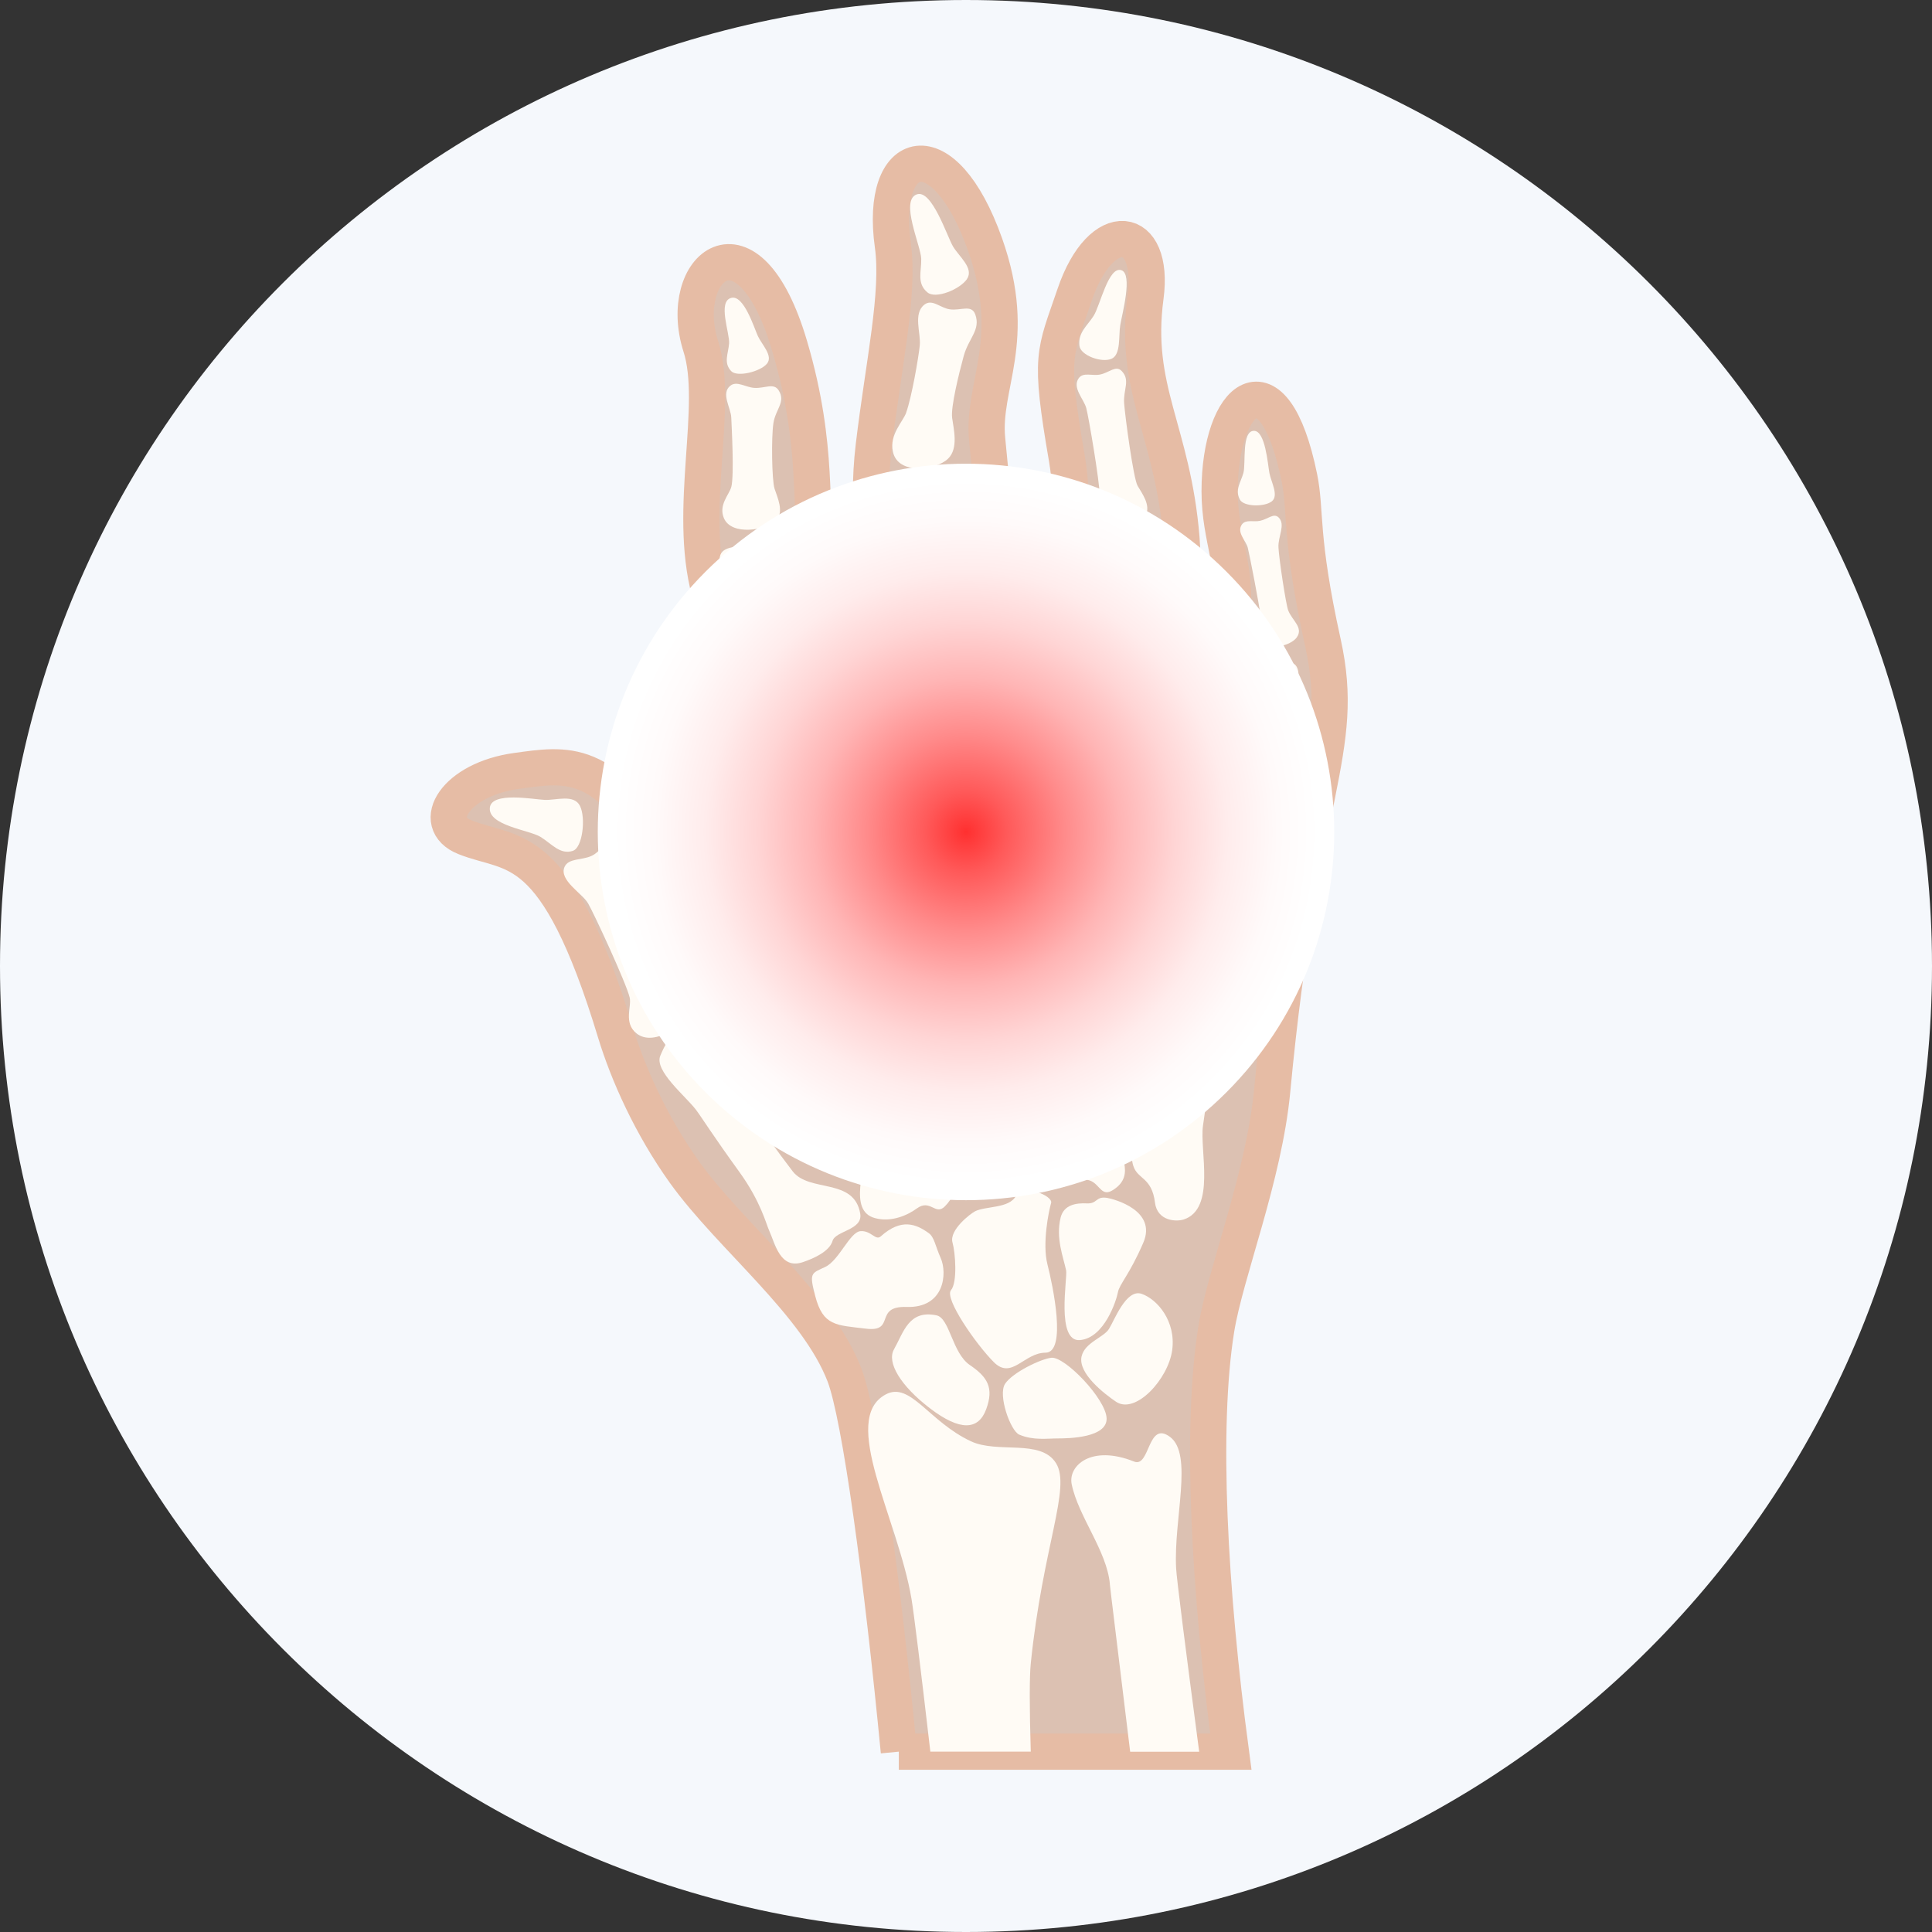 <svg width="40" height="40" viewBox="0 0 40 40" fill="none" xmlns="http://www.w3.org/2000/svg">
<rect x="0" y="0" width="40" height="40" fill="#333333" stroke="none"/>
<path d="M20 40C31.046 40 40 31.046 40 20C40 8.954 31.046 0 20 0C8.954 0 0 8.954 0 20C0 31.046 8.954 40 20 40Z" fill="#F5F8FC"/>
<path d="M18.609 36.266H25.483C25.038 32.936 24.851 29.566 25.182 27.516C25.37 26.35 26.172 24.364 26.341 22.566C26.925 16.356 27.888 15.562 27.39 13.309C26.902 11.099 27.046 10.598 26.902 9.89C26.367 7.262 25.251 8.2 25.251 10.169C25.251 11.168 25.629 11.755 25.508 12.843C25.25 15.139 24.461 15.912 23.95 15.89C23.54 15.872 24.618 13.092 24.461 11.146C24.28 8.915 23.459 8.066 23.717 6.146C23.918 4.645 22.803 4.474 22.251 6.099C21.833 7.331 21.716 7.331 22.089 9.494C22.423 11.435 21.647 14.633 21.21 14.603C20.929 14.583 20.671 11.469 20.438 9.097C20.327 7.966 21.101 7.062 20.395 5.063C19.539 2.642 18.198 3.027 18.485 5.074C18.625 6.074 18.296 7.512 18.09 9.237C17.764 11.959 18.927 14.469 18.337 14.851C17.923 15.118 17.169 12.334 16.928 11.378C16.728 10.585 16.982 9.308 16.349 7.165C15.486 4.238 13.992 5.553 14.509 7.169C14.904 8.401 14.225 10.533 14.694 12.262C15.155 13.955 16.232 16.843 16.066 17.825C15.927 18.647 16.308 20.639 15.804 20.692C15.3 20.744 14.277 18.774 13.695 17.728C12.544 15.656 11.718 15.821 10.695 15.961C9.431 16.134 8.884 17.035 9.625 17.333C10.617 17.732 11.509 17.31 12.742 21.376C12.999 22.221 13.478 23.3 14.176 24.275C15.137 25.613 16.915 26.987 17.484 28.467C17.812 29.321 18.264 32.68 18.61 36.266H18.609Z" fill="#DCC1B2" stroke="#E6BCA5" stroke-width="0.75" stroke-miterlimit="10"/>
<path d="M22.978 32.799C22.987 32.903 23.152 34.228 23.399 36.268H24.828C24.544 34.126 24.361 32.685 24.35 32.466C24.297 31.444 24.709 30.108 24.222 29.748C23.755 29.403 23.813 30.393 23.48 30.26C22.591 29.904 22.111 30.348 22.188 30.728C22.323 31.395 22.918 32.109 22.979 32.798L22.978 32.799Z" fill="#FFFBF5"/>
<path d="M19.262 36.266H21.341C21.313 35.353 21.313 34.713 21.341 34.44C21.588 32.017 22.182 30.8 21.863 30.292C21.544 29.785 20.658 30.101 20.101 29.84C19.23 29.433 18.847 28.597 18.338 28.87C17.378 29.384 18.592 31.442 18.872 33.105C18.92 33.392 19.064 34.557 19.262 36.267V36.266Z" fill="#FFFBF5"/>
<path d="M14.409 22.976C14.521 23.124 14.746 23.488 15.312 24.27C15.752 24.88 15.862 25.342 15.927 25.483C16.048 25.751 16.154 26.286 16.617 26.133C16.864 26.051 17.176 25.903 17.237 25.691C17.299 25.48 17.868 25.469 17.81 25.127C17.683 24.377 16.753 24.697 16.41 24.249C16.072 23.808 15.809 23.439 15.398 22.78C15.156 22.391 15.429 21.279 14.915 21.094C14.649 20.997 14.388 21.083 14.214 21.167C14.041 21.251 13.828 21.47 13.67 21.86C13.544 22.17 14.19 22.69 14.409 22.976Z" fill="#FFFBF5"/>
<path d="M17.906 23.693C17.947 24.161 17.541 25.068 18.117 25.22C18.463 25.313 18.8 25.153 18.98 25.021C19.265 24.812 19.364 25.179 19.564 24.975C20.202 24.326 19.15 23.717 19.055 23.18C18.878 22.192 18.698 20.064 18.555 18.864C18.371 17.311 18.72 16.586 18.284 16.395C17.926 16.237 17.646 16.65 17.386 16.707C17.125 16.763 16.553 16.529 16.471 16.968C16.383 17.435 16.801 17.881 17.242 18.842C17.683 19.799 17.879 23.37 17.907 23.694L17.906 23.693Z" fill="#FFFBF5"/>
<path d="M20.161 23.114C20.177 23.574 19.927 24.377 20.36 24.63C20.508 24.716 20.804 24.572 21.085 24.504C21.382 24.433 21.39 24.679 21.658 24.461C22.037 24.152 21.481 23.589 21.312 23.095C21.111 22.51 20.857 18.585 20.834 17.711C20.814 16.944 21.353 16.596 20.946 16.187C20.542 15.779 20.287 16.277 20.042 16.281C19.797 16.285 19.122 15.992 18.922 16.527C18.782 16.9 19.357 17.283 19.477 17.575C19.652 17.999 20.145 22.655 20.161 23.114Z" fill="#FFFBF5"/>
<path d="M22.044 23.007C21.983 23.444 21.712 23.607 22.044 24.327C22.131 24.515 22.408 24.361 22.595 24.454C22.778 24.544 22.814 24.785 23.045 24.637C23.541 24.323 23.147 23.856 23.074 23.364C22.986 22.779 23.018 19.587 23.141 18.756C23.248 18.029 23.727 17.427 23.503 17.147C23.202 16.771 23.041 17.095 22.817 17.062C22.594 17.028 22.155 16.747 21.89 17.025C21.624 17.303 21.967 18.072 22.091 18.564C22.356 19.618 22.107 22.569 22.046 23.006L22.044 23.007Z" fill="#FFFBF5"/>
<path d="M23.912 24.897C23.961 25.283 24.352 25.298 24.507 25.248C25.178 25.029 24.835 23.815 24.906 23.309C24.999 22.631 25.274 20.95 25.414 19.91C25.514 19.159 25.89 18.846 25.751 18.506C25.62 18.184 25.374 18.373 25.131 18.23C24.932 18.114 24.767 17.907 24.462 18.148C24.158 18.39 24.538 18.989 24.528 19.299C24.512 19.79 24.01 22.749 23.883 23.185C23.756 23.619 23.322 23.686 23.464 24.138C23.553 24.422 23.845 24.367 23.913 24.898L23.912 24.897Z" fill="#FFFBF5"/>
<path d="M16.53 15.274C16.536 15.591 16.224 16.254 16.595 16.406C17.125 16.622 17.159 16.216 17.452 16.08C17.684 15.971 18.181 16.25 18.214 15.765C18.255 15.142 17.877 15.251 17.537 15.031C17.159 14.787 16.455 12.414 16.364 12.032C16.272 11.65 16.364 11.123 16.106 10.989C15.861 10.863 15.805 11.108 15.517 11.248C15.314 11.348 14.949 11.278 14.903 11.531C14.841 11.875 15.228 12.052 15.414 12.255C15.601 12.459 16.523 14.955 16.531 15.274H16.53Z" fill="#FFFBF5"/>
<path d="M19.233 14.671C19.209 15.159 18.878 15.434 19.082 15.786C19.253 16.08 19.62 15.994 19.96 15.939C20.3 15.883 20.662 15.842 20.711 15.523C20.785 15.048 20.433 15.094 20.285 14.471C20.17 13.982 19.758 11.552 19.748 11.111C19.738 10.671 19.953 10.122 19.713 9.91C19.487 9.711 19.373 9.966 19.041 10.047C18.808 10.104 18.443 9.938 18.337 10.202C18.194 10.56 18.558 10.85 18.707 11.119C18.856 11.389 19.25 14.319 19.233 14.672V14.671Z" fill="#FFFBF5"/>
<path d="M21.654 16.237C21.704 16.542 22.005 16.479 22.374 16.652C22.663 16.786 22.788 16.929 23.009 16.683C23.308 16.351 22.966 16.02 23.044 15.447C23.105 14.997 23.547 12.813 23.683 12.44C23.819 12.067 24.184 11.675 24.047 11.418C23.918 11.175 23.736 11.353 23.422 11.311C23.202 11.281 22.942 11.021 22.764 11.208C22.523 11.461 22.741 11.825 22.782 12.101C22.822 12.376 22.218 15.008 22.087 15.3C21.907 15.703 21.594 15.873 21.653 16.237H21.654Z" fill="#FFFBF5"/>
<path d="M24.984 17.713C25.226 17.996 25.651 18.087 25.862 17.827C26.031 17.619 25.816 17.216 25.908 16.778C25.98 16.434 26.453 14.774 26.585 14.494C26.718 14.214 26.932 14.1 26.873 13.873C26.813 13.645 26.619 13.737 26.419 13.672C26.239 13.614 26.154 13.376 25.91 13.46C25.666 13.545 25.812 13.956 25.834 14.172C25.857 14.388 25.21 16.358 25.086 16.576C24.915 16.876 24.395 16.786 24.415 17.241C24.432 17.634 24.841 17.55 24.984 17.715V17.713Z" fill="#FFFBF5"/>
<path d="M15.14 10.083C15.098 10.24 14.873 10.455 14.987 10.726C15.144 11.1 15.862 10.978 16.066 10.777C16.243 10.601 16.092 10.293 16.036 10.117C15.98 9.943 15.967 9.05 16.013 8.759C16.058 8.47 16.272 8.324 16.122 8.083C16.022 7.919 15.836 8.044 15.619 8.031C15.434 8.019 15.255 7.879 15.122 7.985C14.92 8.143 15.132 8.444 15.14 8.644C15.148 8.843 15.204 9.839 15.14 10.086V10.083Z" fill="#FFFBF5"/>
<path d="M12.172 18.697C12.292 18.9 12.967 20.357 13.037 20.653C13.081 20.839 12.905 21.172 13.175 21.393C13.55 21.698 14.239 21.179 14.34 20.854C14.426 20.574 14.097 20.336 13.94 20.184C13.781 20.033 13.175 18.599 13.062 18.269C12.948 17.942 13.106 17.449 12.745 17.39C12.52 17.355 12.474 17.62 12.239 17.724C12.039 17.812 11.77 17.767 11.689 17.947C11.566 18.222 12.052 18.493 12.171 18.697H12.172Z" fill="#FFFBF5"/>
<path d="M18.763 8.541C18.691 8.738 18.412 8.995 18.486 9.349C18.586 9.84 19.377 9.742 19.629 9.496C19.849 9.284 19.743 8.878 19.713 8.651C19.683 8.423 19.853 7.736 19.953 7.369C20.054 7.001 20.308 6.831 20.192 6.51C20.113 6.295 19.892 6.438 19.663 6.404C19.468 6.376 19.301 6.183 19.14 6.306C18.898 6.493 19.069 6.895 19.043 7.151C19.017 7.407 18.875 8.227 18.762 8.54L18.763 8.541Z" fill="#FFFBF5"/>
<path d="M22.77 10.883C22.986 11.199 23.585 10.912 23.718 10.671C23.834 10.462 23.639 10.207 23.552 10.057C23.466 9.905 23.295 8.636 23.274 8.349C23.253 8.064 23.407 7.874 23.225 7.683C23.104 7.554 22.968 7.715 22.777 7.754C22.614 7.788 22.428 7.699 22.334 7.83C22.193 8.027 22.44 8.262 22.49 8.449C22.54 8.636 22.77 9.99 22.766 10.241C22.764 10.398 22.613 10.656 22.769 10.883H22.77Z" fill="#FFFBF5"/>
<path d="M26.849 13.195C26.993 12.993 26.747 12.842 26.67 12.635C26.622 12.508 26.479 11.558 26.469 11.333C26.457 11.107 26.622 10.862 26.473 10.714C26.372 10.615 26.254 10.746 26.092 10.782C25.954 10.814 25.799 10.748 25.716 10.854C25.592 11.015 25.796 11.193 25.834 11.34C25.871 11.486 26.075 12.534 26.096 12.738C26.117 12.944 25.93 13.069 26.057 13.247C26.232 13.492 26.716 13.381 26.851 13.194L26.849 13.195Z" fill="#FFFBF5"/>
<path d="M15.878 7.531C16.014 7.369 15.773 7.136 15.691 6.958C15.61 6.78 15.4 6.101 15.141 6.167C14.851 6.24 15.111 6.898 15.095 7.11C15.079 7.323 14.974 7.51 15.139 7.684C15.262 7.814 15.742 7.695 15.878 7.531Z" fill="#FFFBF5"/>
<path d="M20.021 5.774C20.169 5.556 19.855 5.31 19.732 5.104C19.609 4.898 19.293 3.909 18.979 4.025C18.629 4.155 19.067 5.093 19.073 5.357C19.08 5.62 18.974 5.865 19.202 6.054C19.37 6.197 19.873 5.993 20.022 5.776L20.021 5.774Z" fill="#FFFBF5"/>
<path d="M11.861 17.615C12.061 17.552 12.132 16.936 12.008 16.686C11.882 16.435 11.513 16.572 11.276 16.561C11.039 16.549 10.18 16.387 10.142 16.72C10.1 17.093 10.957 17.183 11.191 17.327C11.425 17.471 11.593 17.701 11.861 17.616V17.615Z" fill="#FFFBF5"/>
<path d="M23.012 7.429C23.211 7.342 23.156 6.96 23.194 6.729C23.232 6.499 23.457 5.678 23.218 5.595C22.95 5.502 22.777 6.33 22.642 6.54C22.508 6.749 22.318 6.883 22.348 7.157C22.37 7.361 22.814 7.517 23.012 7.428V7.429Z" fill="#FFFBF5"/>
<path d="M26.332 10.379C26.48 10.261 26.318 9.982 26.282 9.795C26.247 9.608 26.198 8.921 25.963 8.92C25.701 8.919 25.798 9.598 25.743 9.793C25.688 9.99 25.563 10.139 25.67 10.343C25.75 10.495 26.184 10.498 26.332 10.379Z" fill="#FFFBF5"/>
<path d="M22.394 28.081C22.458 27.797 22.847 27.692 22.959 27.516C23.072 27.339 23.315 26.675 23.638 26.788C23.961 26.901 24.35 27.354 24.269 27.953C24.188 28.551 23.509 29.295 23.104 29.02C22.877 28.866 22.313 28.438 22.393 28.082L22.394 28.081Z" fill="#FFFBF5"/>
<path d="M21.767 28.111C22.046 28.08 22.895 28.962 22.911 29.363C22.927 29.765 22.138 29.781 21.906 29.781C21.675 29.781 21.396 29.826 21.103 29.703C20.921 29.626 20.655 28.881 20.81 28.649C20.964 28.417 21.544 28.136 21.767 28.111Z" fill="#FFFBF5"/>
<path d="M21.959 25.209C22.026 24.941 22.281 24.904 22.503 24.915C22.727 24.925 22.68 24.762 22.922 24.801C23.063 24.825 23.96 25.06 23.671 25.729C23.382 26.397 23.177 26.584 23.145 26.756C23.113 26.927 22.865 27.699 22.362 27.745C21.858 27.791 22.105 26.455 22.073 26.302C22.016 26.031 21.854 25.633 21.959 25.21V25.209Z" fill="#FFFBF5"/>
<path d="M20.184 25.08C20.406 24.967 20.894 25.023 21.032 24.762C21.169 24.5 21.809 24.753 21.762 24.908C21.715 25.064 21.575 25.743 21.686 26.177C21.797 26.612 22.093 28.005 21.645 28.006C21.198 28.008 20.947 28.577 20.573 28.199C20.197 27.819 19.548 26.881 19.689 26.712C19.826 26.55 19.78 25.935 19.721 25.727C19.646 25.467 20.095 25.125 20.184 25.081V25.08Z" fill="#FFFBF5"/>
<path d="M19.229 25.531C18.972 25.345 18.663 25.213 18.235 25.598C18.127 25.694 18.035 25.472 17.814 25.49C17.593 25.509 17.373 26.097 17.083 26.232C16.792 26.367 16.752 26.35 16.879 26.835C17.041 27.455 17.309 27.434 17.933 27.509C18.552 27.584 18.085 27.037 18.768 27.059C19.561 27.085 19.613 26.355 19.477 26.049C19.363 25.794 19.346 25.616 19.229 25.531Z" fill="#FFFBF5"/>
<path d="M19.389 27.233C19.664 27.289 19.712 28.012 20.08 28.262C20.448 28.512 20.58 28.733 20.419 29.174C20.258 29.615 19.875 29.631 19.257 29.16C18.64 28.689 18.357 28.207 18.508 27.939C18.713 27.572 18.816 27.115 19.391 27.233H19.389Z" fill="#FFFBF5"/>
<path style="mix-blend-mode:multiply" d="M25.391 22.616C28.368 19.638 28.368 14.811 25.391 11.834C22.414 8.856 17.586 8.856 14.609 11.834C11.632 14.811 11.632 19.638 14.609 22.616C17.586 25.593 22.414 25.593 25.391 22.616Z" fill="url(#paint0_radial_286_2662)"/>
<defs>
<radialGradient id="paint0_radial_286_2662" cx="0" cy="0" r="1" gradientUnits="userSpaceOnUse" gradientTransform="translate(20 17.225) scale(7.624)">
<stop stop-color="#FF3030"/>
<stop offset="0.11" stop-color="#FF5959"/>
<stop offset="0.27" stop-color="#FF8B8B"/>
<stop offset="0.42" stop-color="#FFB5B5"/>
<stop offset="0.57" stop-color="#FFD5D5"/>
<stop offset="0.71" stop-color="#FFECEC"/>
<stop offset="0.85" stop-color="#FFFAFA"/>
<stop offset="0.96" stop-color="white"/>
</radialGradient>
</defs>
</svg>
